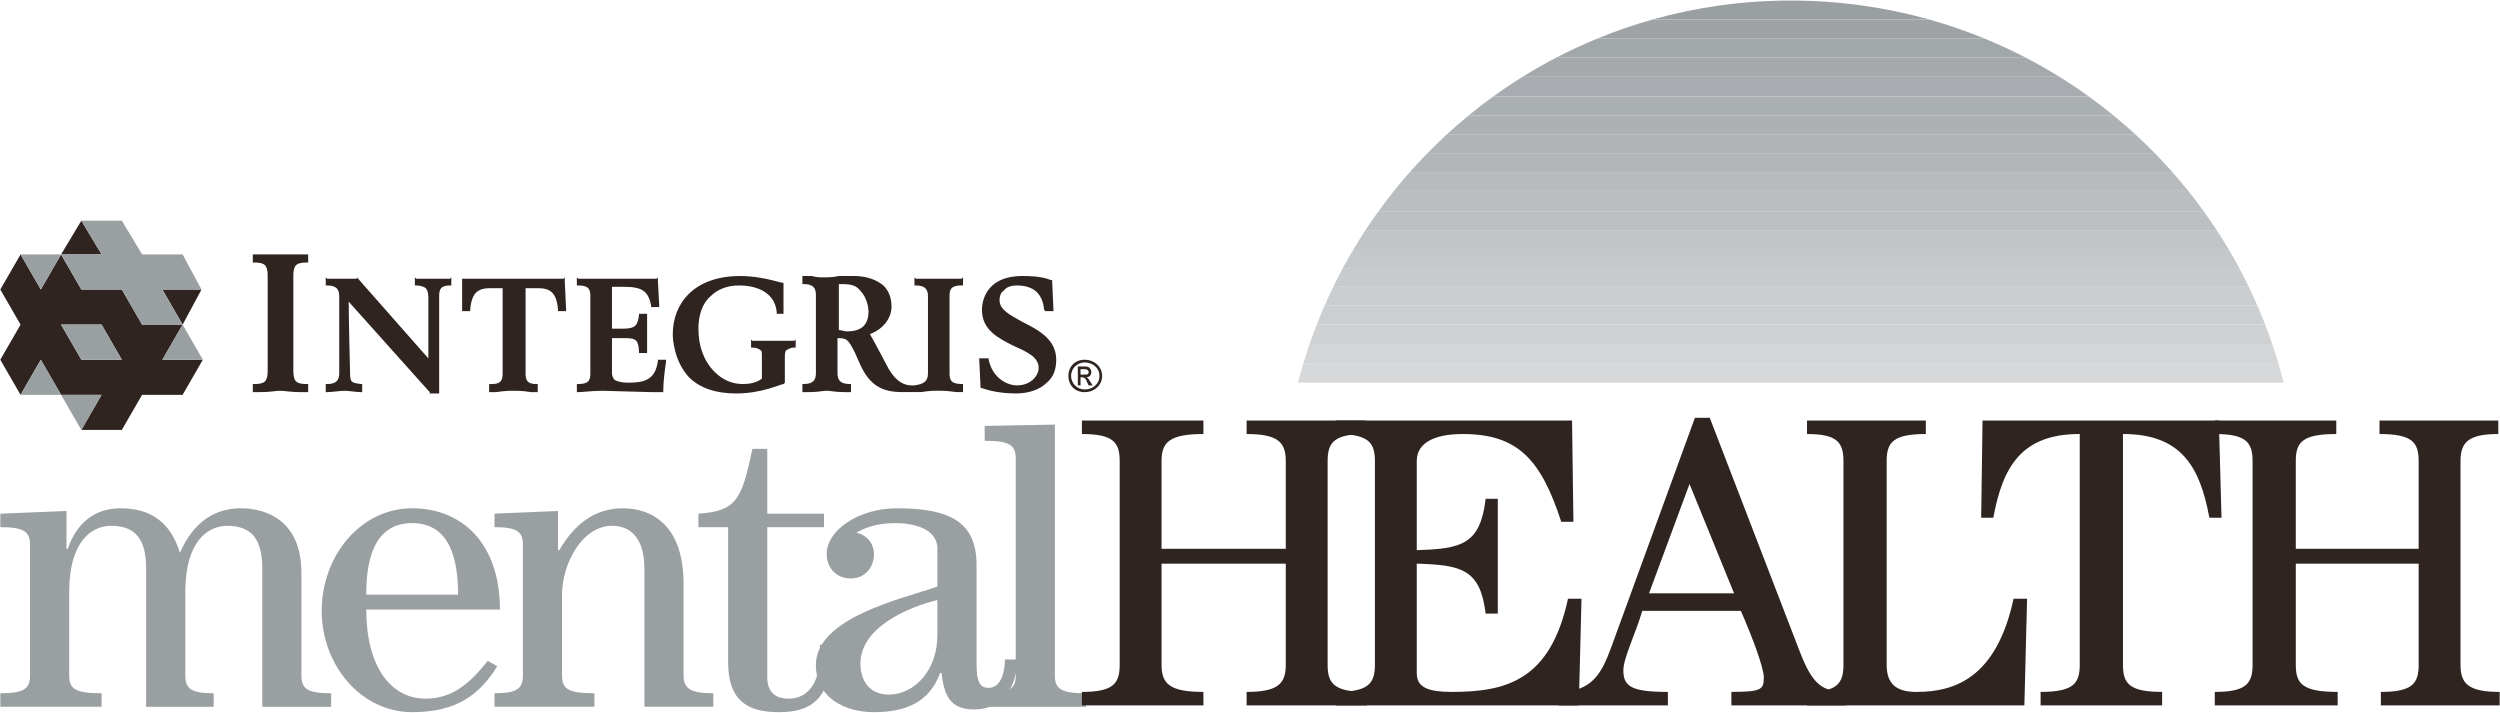 <svg width="2280" height="650" viewBox="0 0 2280 650" fill="none" xmlns="http://www.w3.org/2000/svg">
<g clip-path="url(#clip0_39_238)">
<path fill-rule="evenodd" clip-rule="evenodd" d="M1759.29 17.746H1507.24C1547.29 6.515 1589.49 0.51 1633.19 0.51C1676.88 0.51 1719.19 6.515 1759.29 17.746Z" fill="#9A9FA2"/>
<path fill-rule="evenodd" clip-rule="evenodd" d="M1507.24 17.746H1759.29C1776.44 22.558 1793.16 28.33 1809.45 34.996H1457.19C1473.53 28.29 1490.24 22.531 1507.24 17.746Z" fill="#9FA3A6"/>
<path fill-rule="evenodd" clip-rule="evenodd" d="M1457.19 34.996H1809.45C1822.15 40.187 1834.62 45.938 1846.81 52.233H1419.9C1432.07 45.938 1444.51 40.187 1457.19 34.996Z" fill="#A2A7AA"/>
<path fill-rule="evenodd" clip-rule="evenodd" d="M1419.9 52.233H1846.81C1857.2 57.602 1867.36 63.361 1877.27 69.47H1389.54C1399.44 63.341 1409.56 57.591 1419.9 52.233Z" fill="#A5A9AC"/>
<path fill-rule="evenodd" clip-rule="evenodd" d="M1389.53 69.47H1877.25C1886.71 75.306 1895.94 81.467 1904.94 87.939H1361.89C1370.88 81.457 1380.1 75.297 1389.53 69.47Z" fill="#A8ABAF"/>
<path fill-rule="evenodd" clip-rule="evenodd" d="M1361.89 87.952H1904.94C1912.62 93.477 1920.09 99.222 1927.38 105.189H1339.5C1346.78 99.208 1354.24 93.459 1361.89 87.952Z" fill="#AAAFB2"/>
<path fill-rule="evenodd" clip-rule="evenodd" d="M1339.5 105.188H1927.39C1934.18 110.74 1940.82 116.511 1947.28 122.425H1319.63C1326.09 116.493 1332.72 110.745 1339.5 105.188Z" fill="#AEB1B4"/>
<path fill-rule="evenodd" clip-rule="evenodd" d="M1319.64 122.425H1947.29C1953.4 128.015 1959.33 133.774 1965.12 139.675H1301.86C1307.63 133.765 1313.56 128.013 1319.64 122.425Z" fill="#B0B4B6"/>
<path fill-rule="evenodd" clip-rule="evenodd" d="M1301.85 139.662H1965.11C1970.61 145.278 1975.98 151.011 1981.17 156.899H1285.79C1290.99 151.011 1296.36 145.278 1301.85 139.662Z" fill="#B2B6B9"/>
<path fill-rule="evenodd" clip-rule="evenodd" d="M1285.79 156.899H1981.17C1986.16 162.528 1990.97 168.273 1995.68 174.149H1271.28C1275.99 168.286 1280.8 162.528 1285.79 156.899Z" fill="#B8BBBD"/>
<path fill-rule="evenodd" clip-rule="evenodd" d="M1271.28 174.149H1995.69C2000.53 180.18 2005.21 186.34 2009.75 192.618H1257.23C1261.76 186.34 1266.44 180.18 1271.28 174.149Z" fill="#BABEC0"/>
<path fill-rule="evenodd" clip-rule="evenodd" d="M1257.22 192.618H2009.74C2013.81 198.272 2017.77 204.005 2021.62 209.855H1245.31C1249.14 204.018 1253.12 198.272 1257.22 192.618Z" fill="#BCC0C3"/>
<path fill-rule="evenodd" clip-rule="evenodd" d="M1245.31 209.854H2021.62C2025.32 215.509 2028.9 221.268 2032.36 227.091H1234.51C1238 221.268 1241.59 215.522 1245.31 209.854Z" fill="#C1C5C8"/>
<path fill-rule="evenodd" clip-rule="evenodd" d="M1234.52 227.104H2032.37C2035.74 232.785 2038.99 238.518 2042.12 244.341H1224.76C1227.88 238.505 1231.15 232.772 1234.52 227.104Z" fill="#C4C8CB"/>
<path fill-rule="evenodd" clip-rule="evenodd" d="M1224.74 244.341H2042.11C2045.15 250.022 2048.06 255.767 2050.91 261.578H1215.9C1218.74 255.767 1221.68 250.022 1224.74 244.341Z" fill="#C8CBCE"/>
<path fill-rule="evenodd" clip-rule="evenodd" d="M1215.9 261.578H2050.91C2053.64 267.259 2056.27 273.017 2058.78 278.828H1207.94C1210.48 273.017 1213.15 267.259 1215.9 261.578Z" fill="#CACED0"/>
<path fill-rule="evenodd" clip-rule="evenodd" d="M1207.95 278.815H2058.79C2061.27 284.508 2063.63 290.241 2065.86 296.065H1200.84C1203.09 290.254 1205.47 284.508 1207.95 278.815Z" fill="#CCCFD1"/>
<path fill-rule="evenodd" clip-rule="evenodd" d="M1200.83 296.064H2065.85C2068.21 302.16 2070.44 308.308 2072.54 314.533H1194.07C1196.2 308.308 1198.45 302.16 1200.83 296.064Z" fill="#CFD1D3"/>
<path fill-rule="evenodd" clip-rule="evenodd" d="M1194.07 314.533H2072.54C2074.43 320.227 2076.26 325.973 2077.96 331.783H1188.52C1190.27 325.973 1192.11 320.227 1194.07 314.533Z" fill="#D3D5D6"/>
<path fill-rule="evenodd" clip-rule="evenodd" d="M1188.52 331.77H2077.96C2079.63 337.464 2081.23 343.223 2082.67 348.994H1183.71C1185.2 343.223 1186.82 337.477 1188.52 331.77Z" fill="#D6D8D9"/>
<path fill-rule="evenodd" clip-rule="evenodd" d="M301.998 644.575V632.267C281.064 632.267 274.904 628.57 274.904 616.262V522.659C274.904 474.632 242.881 463.556 219.497 463.556C196.112 463.556 176.398 475.864 164.09 504.19C155.465 475.864 136.996 463.556 109.902 463.556C85.273 463.556 69.255 478.328 61.875 500.494H60.643V466.02L0.295 468.472V480.78C21.228 480.78 27.389 484.476 27.389 496.784V616.249C27.389 628.557 21.228 632.254 0.295 632.254V644.562H92.666V632.254C69.255 632.254 63.108 628.557 63.108 616.249V539.896C63.108 493.088 84.041 479.535 101.278 479.535C124.675 479.535 133.3 493.088 133.3 518.95V644.575H194.88V632.267C175.166 632.267 169.019 628.57 169.019 616.262V539.909C169.019 493.101 189.952 479.548 207.189 479.548C230.586 479.548 239.211 493.101 239.211 518.963V644.588L301.998 644.575ZM455.936 555.888C455.936 494.333 420.23 463.556 375.886 463.556C329.091 463.556 293.386 506.642 293.386 557.133C293.386 606.405 329.091 649.491 375.886 649.491C416.521 649.491 437.467 633.486 453.471 607.611L444.847 602.696C430.074 621.165 414.069 637.169 388.208 637.169C356.185 637.169 334.02 607.611 334.02 555.875L455.936 555.888ZM334.02 542.36C334.02 515.253 338.948 477.083 375.886 477.083C412.837 477.083 417.753 515.253 417.753 542.36H334.02Z" fill="#9A9FA2"/>
<path fill-rule="evenodd" clip-rule="evenodd" d="M451.007 468.459V480.767C470.708 480.767 476.869 484.463 476.869 496.772V616.236C476.869 628.544 470.708 632.241 451.007 632.241V644.549H542.133V632.241C518.735 632.241 512.588 628.544 512.588 616.236V542.347C512.588 514.021 531.057 479.522 558.151 479.522C571.704 479.522 587.709 486.915 587.709 518.937V644.562H650.508V632.254C630.807 632.254 623.414 628.557 623.414 616.249V532.503C623.414 478.316 593.869 463.556 568.008 463.556C542.146 463.556 523.677 478.329 510.123 501.7H508.891V466.007L451.007 468.459ZM686.214 409.368C676.37 456.15 671.441 466.007 636.955 468.472V480.78H664.049V603.941C664.049 640.879 683.763 649.491 710.844 649.491C747.781 649.491 757.639 628.57 757.639 594.097V587.91H747.781V596.548C747.781 626.106 734.241 637.182 719.455 637.182C709.598 637.182 699.741 633.486 699.741 617.468V480.78H751.465V468.472H699.741V409.368H686.214Z" fill="#9A9FA2"/>
<path fill-rule="evenodd" clip-rule="evenodd" d="M916.492 601.45C916.492 610.062 914.028 627.312 901.707 627.312C895.546 627.312 890.63 624.861 890.63 606.392V515.253C890.63 475.864 866.014 463.556 817.974 463.556C783.487 463.556 753.929 483.244 753.929 505.409C753.929 517.744 762.554 527.575 776.094 527.575C788.416 527.575 797.028 517.744 797.028 505.409C797.028 495.578 790.867 488.185 781.023 485.721C792.099 479.535 803.188 477.083 816.742 477.083C830.282 477.083 854.912 480.78 854.912 500.494V534.967C822.902 546.057 744.085 563.293 744.085 606.405C744.085 635.937 769.947 649.491 797.041 649.491C825.366 649.491 847.532 640.879 857.376 613.772H858.608C861.072 633.486 866.001 647.026 888.166 647.026C915.26 647.026 927.568 626.106 927.568 601.45H916.492ZM854.912 579.285C854.912 611.308 833.978 633.473 810.581 633.473C793.331 633.473 784.719 621.164 784.719 605.147C784.719 571.918 829.05 553.423 854.912 547.263V579.285Z" fill="#9A9FA2"/>
<path fill-rule="evenodd" clip-rule="evenodd" d="M990.381 644.575V632.267C968.216 632.267 962.055 628.57 962.055 616.262V387.216L898.023 388.435V401.989C920.189 401.989 926.349 405.685 926.349 417.993V616.262C926.349 628.57 920.189 632.267 898.023 632.267V644.575H990.381Z" fill="#9A9FA2"/>
<path fill-rule="evenodd" clip-rule="evenodd" d="M1097.51 643.33V631.022C1066.72 631.022 1059.34 623.629 1059.34 606.405V514.047H1172.63V606.405C1172.63 623.629 1165.24 631.022 1136.91 631.022V643.33H1246.52V631.022C1216.96 631.022 1210.8 623.629 1210.8 606.405V420.444C1210.8 403.195 1216.96 395.828 1245.28 395.828V383.52H1136.91V395.828C1165.24 395.828 1172.63 403.195 1172.63 420.444V500.494H1059.34V420.444C1059.34 403.195 1066.72 395.828 1097.51 395.828V383.52H986.685V395.828C1015.01 395.828 1021.16 403.195 1021.16 420.444V606.405C1021.16 623.629 1015 631.022 986.685 631.022V643.33H1097.51Z" fill="#2F2420"/>
<path fill-rule="evenodd" clip-rule="evenodd" d="M1442.33 546.057H1430.02C1414.01 619.919 1374.6 631.022 1324.11 631.022C1300.72 631.022 1292.08 626.106 1292.08 613.772V514.047C1332.72 515.266 1349.97 518.963 1354.91 559.597H1365.99V454.931H1354.91C1349.97 496.81 1332.72 500.507 1292.08 501.713V420.444C1292.08 401.976 1311.8 395.828 1333.96 395.828C1384.45 395.828 1405.4 419.238 1423.87 475.877H1434.96L1433.71 383.52H1218.22V395.828C1247.75 395.828 1253.91 403.195 1253.91 420.444V606.405C1253.91 623.629 1247.75 631.022 1218.22 631.022V643.33H1439.87L1442.33 546.057Z" fill="#2F2420"/>
<path fill-rule="evenodd" clip-rule="evenodd" d="M1521.13 643.33V631.022C1487.9 631.022 1480.5 626.106 1480.5 611.308C1480.5 600.231 1491.58 578.079 1497.75 557.12H1587.65C1597.48 579.285 1608.57 608.843 1608.57 617.455C1608.57 628.544 1607.33 631.009 1579.01 631.009V643.317H1683.68V631.009C1661.51 631.009 1652.9 623.616 1641.8 595.29L1559.3 381.016H1545.77L1469.42 590.387C1460.78 613.772 1452.17 631.022 1421.39 631.022V643.33H1521.13ZM1503.91 541.115L1540.84 441.391L1581.48 541.115H1503.91Z" fill="#2F2420"/>
<path fill-rule="evenodd" clip-rule="evenodd" d="M1848.69 546.057H1836.39C1820.38 619.919 1780.99 631.022 1747.72 631.022C1729.26 631.022 1720.64 623.629 1720.64 606.405V420.444C1720.64 403.195 1726.8 395.828 1756.36 395.828V383.52H1648V395.828C1675.08 395.828 1681.23 403.195 1681.23 420.444V606.405C1681.23 623.629 1675.07 631.022 1648 631.022V643.33H1846.24L1848.69 546.057Z" fill="#2F2420"/>
<path fill-rule="evenodd" clip-rule="evenodd" d="M2026.03 472.168L2023.58 383.507H1808.06L1806.84 472.168H1817.92C1826.53 425.36 1843.78 395.815 1896.72 395.815V606.392C1896.72 623.616 1890.56 631.009 1861.03 631.009V643.317H1971.85V631.009C1942.3 631.009 1936.14 623.616 1936.14 606.392V395.815C1989.08 395.815 2006.33 425.347 2014.94 472.168H2026.03Z" fill="#2F2420"/>
<path fill-rule="evenodd" clip-rule="evenodd" d="M2131.94 643.33V631.022C2099.92 631.022 2093.77 623.629 2093.77 606.405V514.047H2205.82V606.405C2205.82 623.629 2199.66 631.022 2171.34 631.022V643.33H2279.71V631.022C2251.38 631.022 2243.99 623.629 2243.99 606.405V420.444C2243.99 403.195 2251.38 395.828 2278.46 395.828V383.52H2170.11V395.828C2199.64 395.828 2205.8 403.195 2205.8 420.444V500.494H2093.76V420.444C2093.76 403.195 2099.92 395.828 2130.7 395.828V383.52H2019.87V395.828C2048.19 395.828 2054.34 403.195 2054.34 420.444V606.405C2054.34 623.629 2048.18 631.022 2019.87 631.022V643.33H2131.94ZM982.988 351.484H985.452V344.091H986.684C989.149 344.091 990.381 345.336 991.613 349.007L992.845 351.484H996.542L994.077 347.788C992.845 345.337 991.626 344.091 990.381 344.091C994.077 344.091 995.309 341.64 995.309 339.176C995.309 337.931 994.077 334.234 990.381 334.234H982.988V351.484ZM985.452 341.627V336.686H989.149C991.613 336.686 992.845 337.931 992.845 339.163C992.845 341.614 991.613 341.614 989.149 341.614H985.452V341.627ZM1002.7 342.846C1002.7 350.239 996.542 355.181 989.162 355.181C985.895 355.17 982.765 353.867 980.456 351.556C978.147 349.245 976.847 346.113 976.84 342.846C976.84 335.479 983.001 330.538 989.162 330.538C996.542 330.538 1002.7 335.479 1002.7 342.846ZM1005.15 342.846C1005.15 334.234 997.761 328.074 989.149 328.074C980.524 328.074 974.376 334.234 974.376 342.846C974.376 351.484 980.524 357.645 989.149 357.645C997.774 357.645 1005.15 351.484 1005.15 342.846ZM281.064 351.484V350.239H279.832C269.975 350.239 267.524 347.788 267.524 337.931V251.734C267.524 241.89 269.975 239.412 279.832 239.412H281.064V232.033H230.56V239.412H231.792C241.649 239.412 244.114 241.877 244.114 251.734V337.931C244.114 347.788 241.649 350.239 231.792 350.239H230.56V357.632H236.721C246.578 357.632 251.506 356.387 255.19 356.387C260.118 356.387 265.047 357.632 273.672 357.632H281.064V351.484ZM404.212 254.185H379.583L378.351 252.953V260.333H379.583C383.279 260.333 386.975 261.565 388.208 262.797C389.44 264.029 390.659 266.493 390.659 271.422V326.842L326.627 254.185L325.395 252.953V254.185H298.301L297.069 252.953V260.333H298.301C306.926 260.333 309.377 264.029 309.377 270.19V340.382C309.377 346.543 306.926 350.239 298.301 350.239H297.069V357.632H298.301C301.998 357.632 310.61 356.387 314.306 356.387C318.002 356.387 325.395 357.632 329.091 357.632H330.324V350.239H329.091C320.467 348.994 319.234 348.994 319.234 339.163C319.234 339.163 318.002 289.891 318.002 275.118L391.891 357.632V358.851H400.516V270.203C400.516 264.042 401.748 260.346 410.373 260.346H411.605V252.966L410.373 254.198L404.212 254.185ZM515.039 255.43V252.966L513.807 254.198H421.449V283.743H428.842V282.511C430.074 266.506 436.235 262.81 447.311 262.81H458.4V340.382C458.4 346.543 457.168 350.239 448.543 350.239H446.079V357.632H452.239C460.864 356.387 464.561 356.387 468.257 356.387C471.94 356.387 476.869 356.387 484.262 357.632H490.422V350.239H489.19C480.565 350.239 479.333 346.543 479.333 340.382V262.81H490.422C501.499 262.81 507.659 266.506 508.891 282.511V283.743H516.284V282.511L515.039 255.43ZM601.236 328.074H600.004V329.319C597.54 346.543 587.683 349.007 572.91 349.007C566.749 349.007 563.053 347.788 560.589 346.556C559.044 344.871 558.168 342.68 558.125 340.395V308.386H567.982C574.142 308.386 577.826 308.386 580.29 310.85C581.522 312.082 582.754 315.765 582.754 320.694V321.939H590.147V320.694V303.457V286.207H582.754V287.44C581.522 296.064 580.29 299.761 567.982 299.761H558.125V261.578H569.201C585.205 261.578 591.366 265.274 593.83 278.828V280.06H601.21V278.828L599.978 255.43V252.966L598.746 254.198H527.321L526.089 252.966V260.346H527.321C537.165 260.346 538.397 264.042 538.397 270.203V340.395C538.397 346.556 537.165 350.252 527.321 350.252H526.089V357.645H527.321C531.018 357.645 539.643 356.4 549.487 356.4L595.049 357.645H604.906V356.4C604.906 349.007 606.139 337.931 607.371 330.538V328.087L601.236 328.074ZM720.688 310.837H686.214L684.982 309.605V316.998H686.214C689.91 316.998 692.375 318.23 693.607 319.462C694.839 319.462 694.839 321.926 694.839 325.623V345.337C689.91 349.007 683.763 350.252 677.602 350.252C667.745 350.252 659.133 346.556 651.74 339.176C641.883 329.319 636.955 315.765 636.955 299.761C636.955 287.439 640.651 276.363 648.044 270.203C654.205 264.042 662.817 260.346 673.906 260.346C693.607 260.346 707.147 268.971 708.392 284.975V286.207H714.553V257.881H713.321C699.78 254.185 687.459 251.721 675.151 251.721C632.052 251.721 613.57 277.582 613.57 304.676C613.57 309.592 614.802 329.306 628.356 344.078C638.213 353.935 652.985 358.851 671.454 358.851C694.852 358.851 712.089 350.239 714.553 350.239L715.785 348.994V326.842C715.785 323.158 715.785 320.668 717.017 319.449C719.481 318.217 720.714 316.985 724.41 316.985H725.642V309.592L724.41 310.824L720.688 310.837ZM932.497 293.6C921.421 287.44 911.564 282.524 911.564 273.899C911.564 270.203 912.796 266.506 915.26 265.274C917.711 261.578 922.64 260.346 927.568 260.346C942.354 260.346 950.966 267.738 952.198 282.511L953.43 283.743H960.81L959.578 256.649V255.417H958.346C949.721 251.721 937.412 251.721 932.484 251.721C895.533 251.721 895.533 280.047 895.533 282.511C895.533 300.98 910.318 308.373 925.091 315.753C936.167 320.668 947.256 325.609 947.256 335.467C947.256 342.833 939.864 351.471 927.542 351.471C918.917 351.471 905.377 345.311 901.681 328.061V326.829H893.069V328.061L894.301 353.923H895.533C905.39 357.619 917.698 358.838 926.323 358.838C938.632 358.838 948.489 355.168 954.649 348.981C960.81 344.065 963.274 336.673 963.274 328.061C963.287 309.605 947.282 300.98 932.497 293.6ZM877.077 254.185H835.224L833.991 252.953V260.333H835.224C843.848 260.333 846.3 264.029 846.3 270.19V340.382C846.3 347.775 842.603 350.239 833.991 351.471H831.527C825.367 351.471 817.987 348.994 810.594 336.673C810.594 336.673 797.054 310.824 793.344 304.663C806.898 299.735 813.058 288.646 813.058 280.034C813.058 271.409 810.594 265.248 805.665 260.32C799.505 255.404 790.893 251.695 778.585 251.695H765.031C760.116 252.927 755.187 252.927 751.491 252.927C747.794 252.927 744.098 252.927 740.402 251.695H731.79V259.088H733.022C741.647 259.088 744.098 262.784 744.098 268.945V340.356C744.098 346.517 741.647 350.213 733.022 350.213H731.79V357.606H737.937C746.562 357.606 750.259 356.361 753.942 356.361C757.638 356.361 761.335 357.606 769.947 357.606H776.107V350.213H774.875C766.25 350.213 763.799 346.517 763.799 340.356V308.347C772.424 308.347 773.656 309.579 779.804 321.887L784.732 332.976C793.344 351.445 804.433 357.593 822.902 357.593H840.139C847.519 356.348 852.447 356.348 856.144 356.348C859.84 356.348 863.524 356.348 872.148 357.593H878.296V350.2H877.064C867.22 350.2 865.988 346.504 865.988 340.343V270.151C865.988 263.99 867.22 260.294 877.064 260.294H878.296V252.914L877.077 254.185ZM772.411 302.225C769.947 302.225 767.483 300.993 765.018 300.993V259.127H768.715C776.094 259.127 781.023 260.359 784.719 265.287C790.88 271.448 792.099 281.292 792.099 283.756C792.112 296.064 785.964 302.225 772.411 302.225ZM55.715 232.02H92.653L74.184 201.242L55.715 232.02ZM148.059 264.042L166.541 296.064L183.778 264.042H148.059ZM148.059 328.074L166.528 296.064H129.578L111.109 264.042H74.158L55.689 232.02L37.22 264.042L18.751 232.02L0.282 264.042L18.751 296.064L0.282 328.074L18.751 360.096L37.22 328.074L55.689 360.096H92.64L74.158 392.118H111.109L129.578 360.096H166.528L184.997 328.074H148.059ZM74.184 328.074L55.715 296.064H92.666L111.135 328.074H74.184Z" fill="#2F2420"/>
<path fill-rule="evenodd" clip-rule="evenodd" d="M37.246 264.042L55.715 232.02H18.764L37.246 264.042ZM111.122 264.042H74.184L55.715 232.02H92.653L74.184 201.242H111.122L129.591 232.02H166.541L183.778 264.042H148.059L166.541 296.064H129.591L111.122 264.042ZM74.184 392.118L92.653 360.096H55.715L74.184 392.118ZM55.715 360.096L37.246 328.074L18.764 360.096H55.715ZM148.059 328.074H185.01L166.541 296.064L148.059 328.074ZM111.122 328.074L92.653 296.064H55.715L74.184 328.074H111.122Z" fill="#9A9FA2"/>
</g>
<defs>
<clipPath id="clip0_39_238">
<rect width="2280" height="650" fill="white"/>
</clipPath>
</defs>
</svg>

